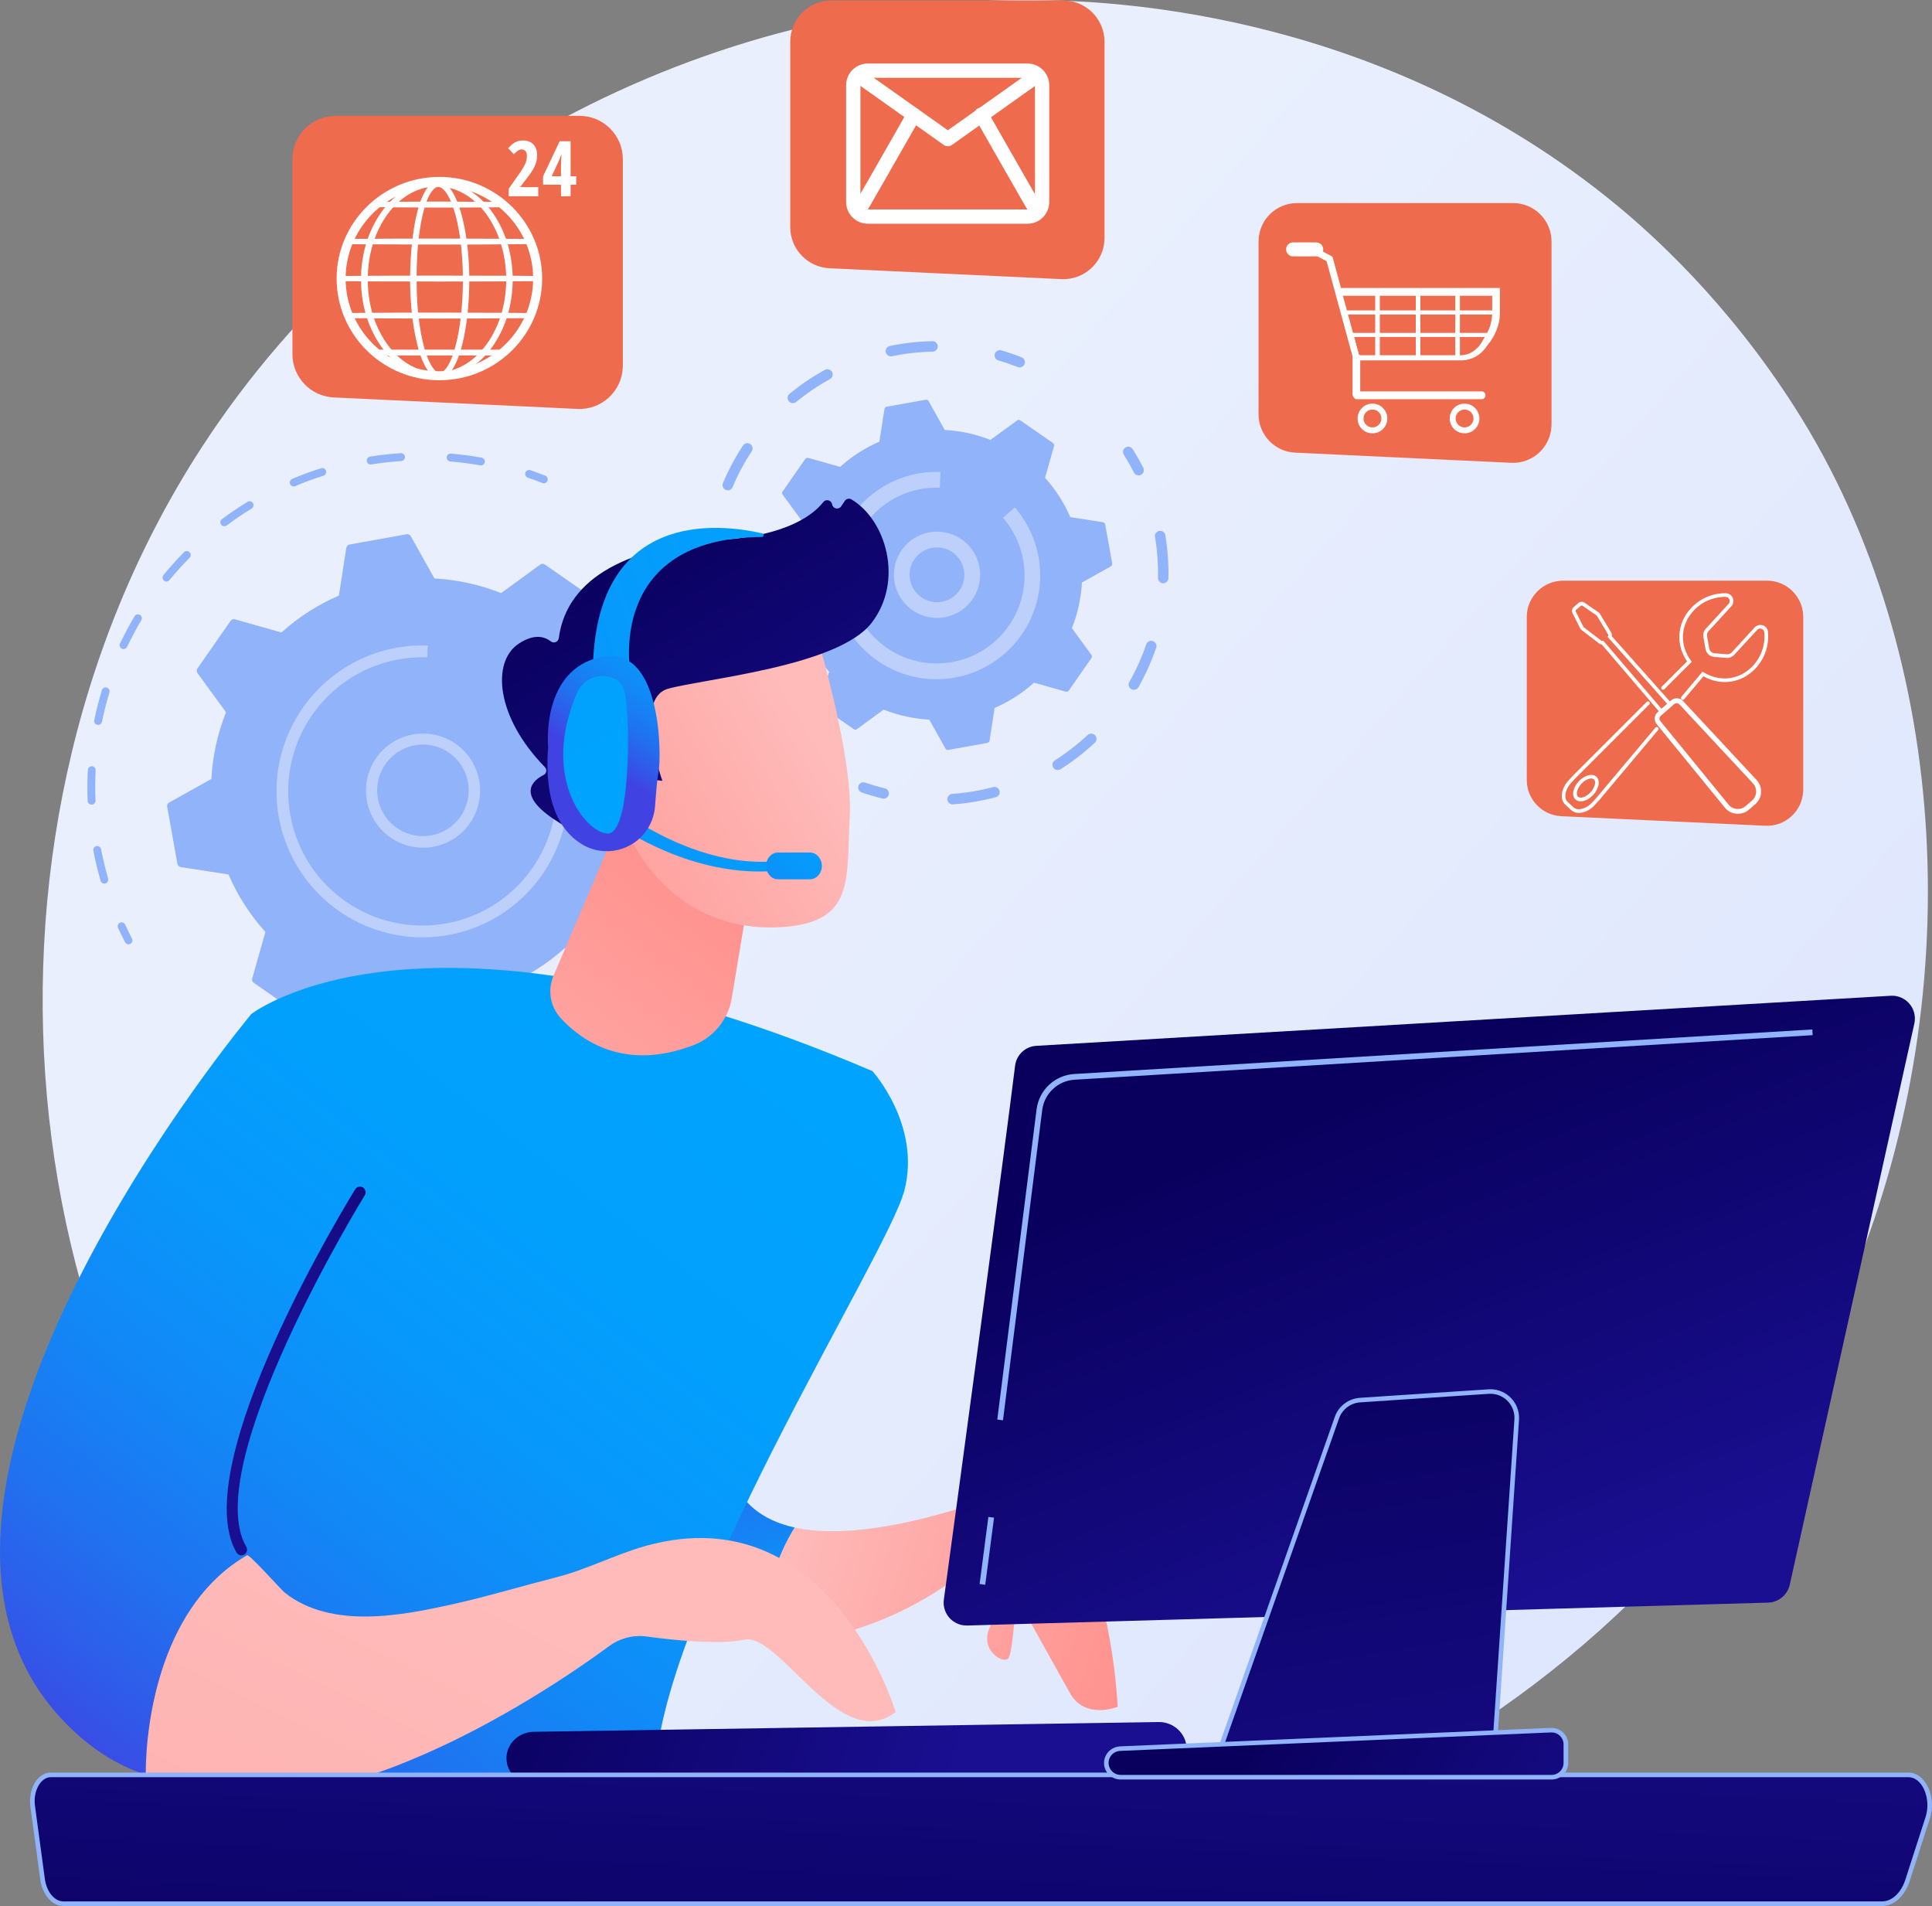 <?xml version="1.0" encoding="utf-8"?>
<!-- Generator: Adobe Illustrator 26.0.3, SVG Export Plug-In . SVG Version: 6.00 Build 0)  -->
<svg version="1.1" id="Layer_1" xmlns="http://www.w3.org/2000/svg" xmlns:xlink="http://www.w3.org/1999/xlink" x="0px" y="0px"
	 viewBox="0 0 2810.6 2772.4" style="enable-background:new 0 0 2810.6 2772.4;" xml:space="preserve">
<rect x="0" y="0" width="2810.6" height="2772.4" fill="#808080" stroke="none"/>
<style type="text/css">
	.st0{fill:url(#SVGID_1_);}
	.st1{fill:#91B3FA;}
	.st2{fill:#BDD0FB;}
	.st3{fill:url(#SVGID_00000102540109215603503710000013683778586289157042_);}
	.st4{fill:url(#SVGID_00000120531613256706725940000015099718687494085031_);}
	.st5{fill:url(#SVGID_00000010298959088328768080000001332459311915190430_);}
	.st6{fill:url(#SVGID_00000016786676183512377020000009694228964864137099_);}
	.st7{fill:url(#SVGID_00000134932748395373597690000003780721488792290432_);}
	.st8{fill:url(#SVGID_00000029756403031530255170000011653627240967423649_);}
	.st9{fill:url(#SVGID_00000139252251573785113490000014146209243421071290_);}
	.st10{fill:url(#SVGID_00000168098292123884938520000005956612727483739816_);}
	.st11{fill:url(#SVGID_00000070113976604432591020000008912107467142792069_);}
	.st12{fill:url(#SVGID_00000141418628409441804300000001135374165534518439_);}
	.st13{fill:url(#SVGID_00000054986721293633906490000016378922639596714150_);}
	.st14{fill:url(#SVGID_00000128485965752959308720000008429061750184205752_);}
	.st15{fill:url(#SVGID_00000044884828291808173560000015026927374940471957_);}
	.st16{fill:url(#SVGID_00000147910428750492902270000005355905497786686621_);}
	.st17{fill:url(#SVGID_00000088823272618438753690000006617273698411653779_);}
	.st18{fill:url(#SVGID_00000134230460901953733930000012135720870142186895_);}
	.st19{fill:url(#SVGID_00000021839367919758522750000004154400896482730681_);}
	.st20{fill:url(#SVGID_00000072262256020012281760000013052657633746495892_);}
	.st21{fill:url(#SVGID_00000083087154902747340170000002451625139715586999_);}
	.st22{fill:url(#SVGID_00000158748027766277387690000016243115645527565230_);}
	.st23{fill:#EE6C4D;}
	.st24{fill:#FFFFFF;}
</style>
<linearGradient id="SVGID_1_" gradientUnits="userSpaceOnUse" x1="3039.588" y1="-33.933" x2="980.698" y2="1767.588" gradientTransform="matrix(1 0 0 -1 0 2772)">
	<stop  offset="0" style="stop-color:#DAE3FE"/>
	<stop  offset="1" style="stop-color:#E9EFFD"/>
</linearGradient>
<path class="st0" d="M2689.7,1870.3c-266.1,626.5-974.9,977.5-1589.6,882.8c-100-15.4-374.2-61.3-617-277.8
	C15.8,2058.6-84.2,1233.3,292.8,651.7C567.2,228.4,1059.1-11.6,1526.4,0.4C1627.1,3,2012.9,19,2352,298.5
	c49.8,41.1,159.6,138.6,258.6,293.5C2843.1,955.5,2863.1,1462,2689.7,1870.3z"/>
<path class="st1" d="M1033.5,913.6c-1.9-0.1-3.6-1.2-4.6-2.9c-3.7-6.5-7.6-13.1-11.6-19.4c-1.8-2.6-1.1-6.2,1.5-8s6.2-1.1,8,1.5
	c0.1,0.1,0.2,0.2,0.2,0.4c4.1,6.5,8.1,13.2,11.9,19.9c1.6,2.7,0.6,6.2-2.1,7.8C1035.7,913.4,1034.6,913.7,1033.5,913.6z"/>
<path class="st1" d="M578.6,1632.1c-8.7-0.5-17.5-1.5-26.2-2.7c-3.1-0.4-5.4-3.3-5-6.4c0.4-3.1,3.3-5.4,6.4-5
	c8.4,1.1,17.2,1.9,25.6,2.6c6.2,0.5,12.6,0.8,18.9,1c3.1,0,5.5,2.5,5.5,5.6c0,0.1,0,0.2,0,0.4c-0.1,3.2-2.7,5.6-5.9,5.5c0,0,0,0,0,0
	C591.5,1632.9,585,1632.6,578.6,1632.1z M671,1630c-3.2-0.2-5.5-3-5.3-6.2c0.2-2.7,2.3-4.9,5-5.2c14.3-1.7,28.7-4.1,42.8-7.1
	l1.2-0.3c3.1-0.8,6.2,1.1,7,4.1c0.8,3.1-1.1,6.2-4.1,7c-0.2,0-0.3,0.1-0.5,0.1l-1.2,0.3c-14.5,3.1-29.2,5.5-43.8,7.3
	C671.7,1630,671.4,1630,671,1630z M785.9,1601.8c-3.2-0.2-5.5-3-5.3-6.1c0.2-2.2,1.6-4.2,3.7-5c13.9-5.3,27.7-11.3,40.9-17.8
	c2.9-1.2,6.3,0.2,7.5,3.2c1.1,2.6,0,5.7-2.5,7.1c-13.6,6.7-27.7,12.8-41.9,18.2C787.5,1601.7,786.7,1601.8,785.9,1601.8
	L785.9,1601.8z M890.4,1546.5c-3.2-0.2-5.5-3-5.3-6.1c0.1-1.7,1-3.3,2.4-4.3c12.1-8.5,24-17.7,35.3-27.3c2.5-1.9,6.1-1.5,8,1
	c1.8,2.4,1.6,5.7-0.6,7.7c-11.6,9.8-23.7,19.2-36.2,27.9C893,1546.2,891.7,1546.6,890.4,1546.5L890.4,1546.5z M978.2,1467.3
	c-3.2-0.2-5.5-3-5.3-6.1c0.1-1.2,0.6-2.4,1.4-3.3c9.7-11.2,19-23,27.6-35.1c1.8-2.6,5.3-3.3,8-1.6s3.3,5.3,1.6,8
	c-0.1,0.1-0.1,0.2-0.2,0.3c-8.8,12.4-18.3,24.4-28.3,35.9C981.8,1466.7,980,1467.4,978.2,1467.3L978.2,1467.3z M1044.2,1369.1
	c-0.8-0.1-1.5-0.3-2.2-0.6c-2.8-1.4-3.9-4.9-2.5-7.7c0,0,0,0,0,0c6.7-13.2,12.9-26.9,18.3-40.7c1.3-2.9,4.7-4.2,7.6-2.9
	c2.7,1.2,4.1,4.3,3.1,7.2c-5.6,14.1-11.9,28.1-18.7,41.7C1048.7,1368,1046.5,1369.2,1044.2,1369.1L1044.2,1369.1z M1084.4,1257.8
	c-0.3,0-0.6-0.1-0.8-0.1c-3.1-0.7-5-3.8-4.3-6.8c3.3-14.5,5.9-29.3,7.8-44c0.4-3.1,3.2-5.3,6.3-5c0,0,0.1,0,0.1,0
	c3.1,0.4,5.3,3.3,4.9,6.4c0,0,0,0,0,0c-1.9,15-4.6,30.2-8,45C1089.8,1256.1,1087.2,1258,1084.4,1257.8L1084.4,1257.8z M1096.1,1140
	c-2.9-0.2-5.2-2.6-5.3-5.6c-0.4-14.8-1.4-29.8-3.2-44.5c-0.3-3.2,2.1-5.9,5.2-6.2c3-0.2,5.7,1.9,6.1,4.8c1.8,15.1,2.9,30.4,3.3,45.6
	c0.1,3.2-2.4,5.8-5.6,5.9L1096.1,1140z M1078.7,1023c-2.4-0.2-4.4-1.9-5.1-4.2c-4-14.3-8.6-28.6-13.9-42.4c-1.2-2.9,0.1-6.3,3-7.5
	c2.9-1.2,6.3,0.1,7.5,3c0.1,0.1,0.1,0.3,0.2,0.4c5.4,14.1,10.1,28.8,14.2,43.4c0.8,3-0.9,6.2-4,7
	C1080,1022.9,1079.3,1023,1078.7,1023L1078.7,1023z"/>
<path class="st1" d="M480.6,1614.5c-0.4,0-0.8-0.1-1.2-0.2c-7.4-2.1-14.8-4.5-22.1-7c-3-1.1-4.4-4.5-3.3-7.4c1.1-2.8,4.1-4.3,7-3.4
	c7.1,2.4,14.4,4.7,21.6,6.8c3,0.9,4.8,4.1,3.9,7.1C485.7,1612.9,483.3,1614.6,480.6,1614.5L480.6,1614.5z"/>
<path class="st1" d="M186.6,1373.6c-2-0.1-3.7-1.3-4.7-3.1c-3.5-6.8-6.9-13.8-10.2-20.8c-1.3-2.9,0-6.3,2.9-7.6
	c2.8-1.3,6.2,0,7.5,2.8c3.2,6.9,6.5,13.7,9.9,20.3c1.5,2.8,0.4,6.3-2.5,7.7C188.7,1373.4,187.7,1373.7,186.6,1373.6L186.6,1373.6z"
	/>
<path class="st1" d="M151.4,1285.3c-2.4-0.2-4.4-1.8-5.1-4.1c-3.2-11.3-6.1-22.8-8.6-34.3c-0.7-3.2-1.3-6.3-1.9-9.5
	c-0.6-3.1,1.4-6.1,4.5-6.7c3.1-0.6,6.1,1.4,6.7,4.5c0.6,3.1,1.2,6.2,1.9,9.2c2.4,11.2,5.2,22.5,8.4,33.5c0.9,3-0.9,6.2-3.9,7.1
	C152.8,1285.3,152.1,1285.4,151.4,1285.3z M132.8,1170.4c-2.9-0.2-5.2-2.6-5.3-5.5c-0.6-14.9-0.5-30.1,0.3-45c0.2-3.2,2.8-5.6,6-5.4
	c3.1,0.2,5.5,2.9,5.4,6c-0.8,14.6-0.9,29.3-0.2,43.9c0.1,3.2-2.3,5.9-5.5,6c0,0,0,0,0,0C133.2,1170.5,133,1170.5,132.8,1170.4
	L132.8,1170.4z M142.2,1054.4c-0.2,0-0.5-0.1-0.7-0.1c-3.1-0.6-5.1-3.7-4.4-6.8c3-14.6,6.8-29.3,11.1-43.6c0.9-3,4.1-4.8,7.2-3.8
	c3,0.9,4.8,4.1,3.8,7.2l0,0c-4.3,14-7.9,28.3-10.9,42.6C147.7,1052.7,145.1,1054.6,142.2,1054.4L142.2,1054.4z M179.4,944.1
	c-0.7,0-1.4-0.2-2.1-0.5c-2.8-1.4-4.1-4.8-2.7-7.6c6.4-13.5,13.6-26.8,21.2-39.6c1.6-2.7,5.1-3.6,7.8-2c2.7,1.6,3.6,5.1,2,7.8
	c-7.5,12.5-14.4,25.5-20.7,38.7C183.9,943,181.7,944.3,179.4,944.1L179.4,944.1z M241.8,845.9c-3.2-0.3-5.5-3-5.3-6.2
	c0.1-1.2,0.5-2.3,1.3-3.2c9.4-11.5,19.6-22.8,30-33.4c2.3-2.2,5.9-2.1,8.1,0.2c2.1,2.2,2.1,5.6,0,7.9
	c-10.2,10.4-20.1,21.4-29.4,32.6C245.4,845.2,243.6,846,241.8,845.9L241.8,845.9z M325.9,765.4c-3.2-0.2-5.5-3-5.3-6.1
	c0.1-1.7,1-3.2,2.3-4.2c11.9-8.9,24.5-17.4,37.2-25.2c2.7-1.7,6.2-0.8,7.9,1.9s0.8,6.2-1.9,7.9l0,0c-12.5,7.6-24.7,15.9-36.3,24.6
	C328.6,765.1,327.2,765.5,325.9,765.4L325.9,765.4z M426.9,707.5c-3.2-0.2-5.5-3-5.3-6.1c0.2-2.2,1.5-4,3.5-4.9
	c13.8-5.8,28-11,42.2-15.5c3.1-0.8,6.2,1,7,4c0.8,2.9-0.8,5.9-3.6,6.9c-13.9,4.4-27.8,9.5-41.2,15.2
	C428.7,707.5,427.7,707.6,426.9,707.5L426.9,707.5z M538.8,675.6c-3.2-0.2-5.5-3-5.3-6.1c0.2-2.7,2.2-4.9,4.8-5.3
	c14.8-2.4,29.8-4.1,44.7-5c3.2-0.2,5.9,2.2,6.1,5.3c0.2,3.2-2.2,5.9-5.3,6.1c-14.5,1-29.2,2.6-43.6,4.9
	C539.7,675.6,539.2,675.6,538.8,675.6L538.8,675.6z M699.1,677l-0.6-0.1c-14.4-2.6-29-4.5-43.5-5.7c-3.2-0.3-5.5-3-5.2-6.2
	s3-5.5,6.2-5.2h0.1c14.9,1.3,29.9,3.2,44.6,5.9c3.1,0.6,5.2,3.6,4.6,6.7C704.6,675.2,702,677.2,699.1,677z"/>
<path class="st1" d="M790.8,703c-0.6,0-1.1-0.2-1.7-0.4c-7-2.8-14.1-5.4-21.2-7.8c-3-1-4.6-4.3-3.6-7.3s4.3-4.6,7.3-3.6
	c7.3,2.5,14.6,5.2,21.7,8c2.9,1.2,4.3,4.5,3.1,7.5C795.5,701.7,793.2,703.2,790.8,703L790.8,703z"/>
<path class="st1" d="M792.6,821.1c-2-1.4-4.7-1.4-6.7,0.1L729,862.7c-31-12.3-63.7-19.5-97-21.3L597.7,780c-1.2-2.2-3.6-3.3-6.1-2.9
	L508.5,792c-2.4,0.4-4.3,2.4-4.7,4.8L493,866.3c-30.6,13.2-58.8,31.3-83.6,53.7l-67.7-19.2c-2.4-0.7-4.9,0.2-6.3,2.3l-48.2,69.3
	c-1.4,2-1.4,4.7,0.1,6.7l41.5,56.9c-12.3,31-19.5,63.7-21.3,97l-61.4,34.3c-2.2,1.2-3.3,3.6-2.9,6.1l14.9,83.1
	c0.4,2.4,2.4,4.3,4.8,4.7l69.5,10.8c13.2,30.6,31.4,58.9,53.7,83.6l-19.2,67.7c-0.7,2.4,0.2,4.9,2.3,6.3l69.3,48.2
	c2,1.4,4.7,1.4,6.7-0.1l56.9-41.5c31,12.3,63.7,19.5,97,21.3l34.3,61.4c1.2,2.2,3.6,3.3,6.1,2.9l83.1-14.9c2.4-0.4,4.3-2.4,4.7-4.8
	l10.8-69.5c30.6-13.2,58.8-31.3,83.6-53.6l67.7,19.2c2.4,0.7,4.9-0.2,6.3-2.3l48.2-69.3c1.4-2,1.4-4.7-0.1-6.7l-41.5-56.8
	c12.3-31,19.5-63.7,21.3-97l61.4-34.3c2.2-1.2,3.3-3.6,2.9-6.1l-14.9-83.1c-0.4-2.4-2.4-4.3-4.8-4.7l-69.5-10.9
	c-13.2-30.6-31.3-58.8-53.6-83.6l19.2-67.7c0.7-2.4-0.2-4.9-2.3-6.3L792.6,821.1z"/>
<path class="st2" d="M609.3,1232.8c-8-0.6-15.9-2.4-23.4-5.2c-42.8-16.3-64.4-64.2-48.1-107.1c16.3-42.8,64.2-64.4,107.1-48.1
	c42.8,16.3,64.4,64.2,48.1,107.1C680,1213.9,646,1235.6,609.3,1232.8z M620.3,1083.2c-36.7-2.8-68.6,24.7-71.4,61.4
	s24.7,68.6,61.4,71.4c36.7,2.8,68.6-24.7,71.4-61.4c2.2-29.4-15.2-56.8-42.8-67.3C633,1085.1,626.7,1083.7,620.3,1083.2
	L620.3,1083.2z"/>
<path class="st2" d="M598.4,1362.8c-96.4-7.5-175.7-79.1-192.8-174.3c-3.2-17.7-4.1-35.7-2.8-53.6c7.5-96.4,79.1-175.7,174.3-192.8
	c1.5-0.3,2.9-0.5,4.4-0.7c12-1.9,24.1-2.8,36.2-2.6c1.5,0,3,0.1,4.5,0.1l-0.6,17.2c-13.9-0.5-27.8,0.5-41.5,3l0,0
	c-48.2,8.5-91.3,34.9-120.9,73.9c-1.7,2.2-3.3,4.4-4.9,6.7c-61.6,88.5-39.7,210.1,48.7,271.6c42.5,29.6,94.9,41,145.9,31.9
	c89.4-16,153.8-90.9,160.2-177.6c3.8-52-13.2-103.3-47.4-142.6l12.9-11.3c37.2,42.8,55.8,98.6,51.6,155.2
	c-7,94.3-77,175.8-174.3,193.2C634.3,1363.2,616.3,1364.1,598.4,1362.8z"/>
<path class="st1" d="M1655.8,691.5c-2.7-0.2-5-1.8-6.2-4.2c-4.5-8.8-9.4-17.5-14.7-25.9c-2.2-3.6-1.2-8.3,2.4-10.5s8.3-1.2,10.5,2.4
	l0,0c5.5,8.7,10.7,17.9,15.4,27.1c1.9,3.8,0.4,8.4-3.4,10.3C1658.6,691.3,1657.2,691.6,1655.8,691.5L1655.8,691.5z"/>
<path class="st1" d="M1385.2,1170c-4.2-0.3-7.3-4-7-8.2c0.3-3.7,3.3-6.7,7-7c14.9-1.1,29.7-3.2,44.3-6.3c5.2-1.1,10.3-2.3,15.3-3.6
	c4.1-1.1,8.2,1.3,9.3,5.4s-1.3,8.2-5.4,9.3c0,0-0.1,0-0.1,0c-5.3,1.4-10.6,2.7-16,3.8c-15.3,3.3-30.8,5.5-46.4,6.6
	C1385.9,1170,1385.5,1170,1385.2,1170z M1538.1,1120c-4.2-0.4-7.3-4.1-7-8.3c0.2-2.3,1.5-4.5,3.4-5.7c17-10.8,33-23.1,47.8-36.9
	c3.1-2.9,7.9-2.7,10.8,0.4s2.7,7.9-0.4,10.8c-15.4,14.4-32.2,27.4-50,38.7C1541.3,1119.7,1539.7,1120.1,1538.1,1120L1538.1,1120z
	 M1649,1003.4c-1.1-0.1-2.2-0.4-3.2-1c-3.7-2.1-5-6.7-2.9-10.4c9.9-17.5,18.2-36,24.7-55c1.5-3.9,5.9-5.9,9.8-4.4
	c3.8,1.4,5.8,5.5,4.6,9.4c-6.8,20-15.5,39.3-25.9,57.7C1654.7,1002.2,1651.9,1003.6,1649,1003.4z M1691.7,848.4
	c-4-0.3-7.1-3.7-7.1-7.8c0.4-20.2-1.1-40.3-4.4-60.2c-0.4-4.2,2.7-7.9,6.9-8.3c3.7-0.3,7.2,2.1,8.1,5.7c3.5,20.8,5,42,4.6,63.1
	c-0.1,4.2-3.6,7.6-7.8,7.5c0,0,0,0,0,0L1691.7,848.4z"/>
<path class="st1" d="M1285,1161.7c-0.4,0-0.8-0.1-1.2-0.2c-10.1-2.4-20.2-5.4-29.9-8.7c-4-1.2-6.3-5.5-5.1-9.5
	c1.2-4,5.5-6.3,9.5-5.1c0.2,0,0.3,0.1,0.5,0.2c9.3,3.2,19,6,28.6,8.3c4.1,1.1,6.5,5.2,5.5,9.3
	C1291.9,1159.5,1288.6,1161.8,1285,1161.7L1285,1161.7z"/>
<path class="st1" d="M1069.5,993.1c-2.6-0.2-5-1.7-6.2-4.1c-4.8-9.2-9.2-18.7-13.1-28.3c-1.6-3.9,0.3-8.3,4.2-9.9
	c3.9-1.6,8.3,0.3,9.9,4.2c3.7,9.2,7.9,18.3,12.5,27c1.9,3.7,0.5,8.3-3.3,10.3C1072.3,992.9,1070.9,993.2,1069.5,993.1L1069.5,993.1z
	"/>
<path class="st1" d="M1033.6,869.5c-3.7-0.3-6.7-3.2-7-6.9c-1.6-18.1-1.7-36.2-0.4-54.3c0.2-2.6,0.4-5.3,0.7-7.9
	c0.5-4.1,4.2-7.1,8.3-6.8c4.2,0.4,7.2,4.1,6.8,8.3c0,0,0,0,0,0c-0.2,2.5-0.5,5-0.7,7.5c-1.3,17.3-1.2,34.6,0.3,51.9
	c0.4,4.2-2.7,7.9-6.9,8.3c0,0,0,0,0,0C1034.5,869.6,1034.1,869.6,1033.6,869.5z M1058.2,713.2c-0.8-0.1-1.6-0.3-2.4-0.6
	c-3.9-1.6-5.7-6.1-4.1-10c0,0,0,0,0,0c8.1-19.1,17.9-37.5,29.3-54.8c2.4-3.4,7.2-4.3,10.6-1.8c3.3,2.3,4.2,6.8,2.1,10.2
	c-10.9,16.6-20.3,34.1-28,52.3C1064.6,711.6,1061.5,713.5,1058.2,713.2z M1152.8,586.4c-4.2-0.3-7.3-4-7-8.2c0.2-2.1,1.1-4,2.7-5.3
	c16-13.2,33.3-24.9,51.5-34.9c3.7-2,8.3-0.7,10.4,3s0.7,8.3-3,10.4l0,0c-17.4,9.6-33.8,20.7-49.1,33.3
	C1156.7,585.9,1154.8,586.5,1152.8,586.4z M1295.6,518.3c-4.2-0.3-7.4-3.9-7.1-8.1c0.2-3.4,2.7-6.3,6.1-7c20.3-4.2,41-6.5,61.8-6.9
	c4.1-0.2,7.6,3,7.8,7.1c0,0.1,0,0.2,0,0.3c0.1,4.2-3.3,7.7-7.5,7.8c0,0,0,0,0,0c-19.8,0.4-39.6,2.6-59,6.6
	C1297,518.3,1296.3,518.3,1295.6,518.3L1295.6,518.3z"/>
<path class="st1" d="M1482.8,534.4c-0.8-0.1-1.5-0.2-2.2-0.5c-9.2-3.6-18.7-6.9-28.2-9.6c-4-1.2-6.4-5.4-5.2-9.5
	c1.2-4,5.4-6.4,9.5-5.2c9.9,2.9,19.9,6.3,29.5,10.1c3.9,1.6,5.8,6,4.3,9.9C1489.2,532.7,1486.1,534.6,1482.8,534.4z"/>
<path class="st1" d="M1484.3,611.5c-1.4-1-3.2-1-4.6,0l-38.9,28.4c-21.2-8.4-43.6-13.3-66.4-14.5l-23.5-42c-0.8-1.5-2.5-2.3-4.2-2
	l-56.8,10.2c-1.7,0.3-2.9,1.6-3.2,3.3l-7.4,47.5c-20.9,9-40.2,21.4-57.2,36.7l-46.3-13.1c-1.6-0.4-3.4,0.2-4.3,1.5l-33,47.4
	c-1,1.4-1,3.2,0,4.6l28.5,38.8c-8.4,21.2-13.3,43.6-14.6,66.4l-42,23.5c-1.5,0.8-2.3,2.5-2,4.2l10.2,56.8c0.3,1.7,1.6,3,3.3,3.2
	l47.5,7.4c9,20.9,21.4,40.3,36.7,57.2l-13.1,46.3c-0.4,1.6,0.2,3.3,1.6,4.3l47.4,33c1.4,1,3.2,1,4.6,0l38.9-28.4
	c21.2,8.4,43.6,13.3,66.4,14.6l23.5,42c0.8,1.5,2.5,2.3,4.2,2l56.8-10.2c1.7-0.3,2.9-1.6,3.2-3.3l7.4-47.6
	c20.9-9,40.3-21.4,57.2-36.7l46.3,13.1c1.6,0.4,3.3-0.2,4.3-1.5l33-47.4c1-1.4,1-3.2,0-4.6l-28.4-38.9c8.4-21.2,13.3-43.6,14.6-66.4
	l42-23.5c1.5-0.8,2.3-2.5,2-4.2l-10.2-56.8c-0.3-1.7-1.6-2.9-3.3-3.2l-47.5-7.4c-9-20.9-21.4-40.3-36.7-57.2l13.1-46.3
	c0.4-1.6-0.2-3.4-1.5-4.3L1484.3,611.5z"/>
<path class="st2" d="M1358.6,898.6c-34.5-2.5-60.5-32.6-58-67.1c1.7-22.9,15.8-43.1,36.7-52.6l0,0c31.6-14.3,68.7-0.3,83,31.3
	c14.3,31.6,0.3,68.7-31.3,83C1379.5,897.5,1369,899.4,1358.6,898.6z M1346.7,799.8c-20.1,9.1-29,32.7-19.9,52.7s32.7,29,52.7,19.9
	c20.1-9.1,29-32.7,19.9-52.7c0,0,0,0,0,0C1390.4,799.6,1366.8,790.7,1346.7,799.8z"/>
<path class="st2" d="M1351,987.6c-68.5-5.3-124.8-56.2-137-123.8c-2.3-12.6-2.9-25.4-2-38.1c6.3-80.7,75.1-142.1,156-139.2
	l-0.8,22.9c-9.1-0.3-18.2,0.3-27.2,1.9c-31.9,5.6-60.5,23.2-79.8,49.2l-0.9,1.2c-0.6,0.8-1.2,1.6-1.7,2.4
	c-40.3,58-26,137.7,32.1,178s137.7,26,178-32.1c13-18.7,20.7-40.5,22.5-63.1c2.5-34.2-8.7-67.9-31.1-93.8l17.2-15
	c54.6,63,47.9,158.3-15.1,212.9C1430.8,977.4,1391.1,990.6,1351,987.6z"/>
<linearGradient id="SVGID_00000075866146494338559880000000919392353254020742_" gradientUnits="userSpaceOnUse" x1="1453.016" y1="1224.022" x2="1076.356" y2="1813.582" gradientTransform="matrix(0.96 0.27 0.27 -0.96 -567.7 3479.83)">
	<stop  offset="0" style="stop-color:#00A3FE"/>
	<stop  offset="0.275" style="stop-color:#02A0FD"/>
	<stop  offset="0.465" style="stop-color:#0897FB"/>
	<stop  offset="0.63" style="stop-color:#1288F6"/>
	<stop  offset="0.78" style="stop-color:#2072F0"/>
	<stop  offset="0.919" style="stop-color:#3356E8"/>
	<stop  offset="1" style="stop-color:#4042E2"/>
</linearGradient>
<path style="fill:url(#SVGID_00000075866146494338559880000000919392353254020742_);" d="M1156.2,2221.9
	c-198.2-43.7-48.9-337.8-41.8-349.1l-355.2,124.7c0,0-31.7,171,189.3,328.3c55.9,39.8,112.5,56.9,165.9,60.5
	C1110.7,2317.6,1131,2262.8,1156.2,2221.9z"/>
<linearGradient id="SVGID_00000056400606819774112490000008702485152777242277_" gradientUnits="userSpaceOnUse" x1="1310.344" y1="1657.369" x2="1844.454" y2="1657.369" gradientTransform="matrix(0.96 0.27 0.27 -0.96 -567.7 3479.83)">
	<stop  offset="0" style="stop-color:#FEBBBA"/>
	<stop  offset="1" style="stop-color:#FF928E"/>
</linearGradient>
<path style="fill:url(#SVGID_00000056400606819774112490000008702485152777242277_);" d="M1559.7,2235.4
	c-58.2-71.2-154.9-44.1-154.9-44.1c-115.2,35.9-194.7,42.4-248.6,30.6c-25.2,40.8-45.5,95.7-41.9,164.3c115.4,7.6,215.7-49,261-79.8
	c16.3-11.1,38.6-7.5,50.1,8.5c11.7,16.2,21.8,36.8,14.2,53.2c-14.9,32.4,21.4,54.4,27.9,43s10.8-89.1,10.8-89.1
	s56.2,101.6,78.3,140.8s69.4,19.8,69.4,19.8S1617.9,2306.6,1559.7,2235.4z"/>
<linearGradient id="SVGID_00000114796631489683533080000000611389496680457883_" gradientUnits="userSpaceOnUse" x1="726.594" y1="108.997" x2="-474.306" y2="-764.383" gradientTransform="matrix(0.959 -0.282 -0.282 -0.959 417.939 1790.98)">
	<stop  offset="0" style="stop-color:#00A3FE"/>
	<stop  offset="0.275" style="stop-color:#02A0FD"/>
	<stop  offset="0.465" style="stop-color:#0897FB"/>
	<stop  offset="0.63" style="stop-color:#1288F6"/>
	<stop  offset="0.78" style="stop-color:#2072F0"/>
	<stop  offset="0.919" style="stop-color:#3356E8"/>
	<stop  offset="1" style="stop-color:#4042E2"/>
</linearGradient>
<path style="fill:url(#SVGID_00000114796631489683533080000000611389496680457883_);" d="M365.6,1475c0,0,249.4-196.5,903.6,83
	c0,0,70.8,78,46.6,173.1S951,2355.3,952.7,2592.6c0,0-246.2,168.6-589.4,41.8C363.2,2634.4,208.8,2018.1,365.6,1475z"/>
<linearGradient id="SVGID_00000074399830295361673720000009870218115608614063_" gradientUnits="userSpaceOnUse" x1="587.363" y1="911.898" x2="1015.953" y2="1481.128" gradientTransform="matrix(1 0 0 -1 0 2772)">
	<stop  offset="0" style="stop-color:#FEBBBA"/>
	<stop  offset="1" style="stop-color:#FF928E"/>
</linearGradient>
<path style="fill:url(#SVGID_00000074399830295361673720000009870218115608614063_);" d="M894.8,1209.3l-89.5,209.7
	c-9,20.8-5,44.9,10.2,61.7c30.9,33.7,93.7,77.6,193,39.7c29.6-11.3,50.9-37.4,56.1-68.6l38.1-229.9L894.8,1209.3z"/>
<linearGradient id="SVGID_00000174596215865551926670000013736456338241960344_" gradientUnits="userSpaceOnUse" x1="554.381" y1="345.778" x2="-646.519" y2="-527.602" gradientTransform="matrix(0.959 -0.282 -0.282 -0.959 417.939 1790.98)">
	<stop  offset="0" style="stop-color:#00A3FE"/>
	<stop  offset="0.275" style="stop-color:#02A0FD"/>
	<stop  offset="0.465" style="stop-color:#0897FB"/>
	<stop  offset="0.63" style="stop-color:#1288F6"/>
	<stop  offset="0.78" style="stop-color:#2072F0"/>
	<stop  offset="0.919" style="stop-color:#3356E8"/>
	<stop  offset="1" style="stop-color:#4042E2"/>
</linearGradient>
<path style="fill:url(#SVGID_00000174596215865551926670000013736456338241960344_);" d="M359.5,2262.1
	c-72.2-124,172.5-520,172.5-520L365.6,1475c0,0-577.2,689.4-281,1019.8c42.5,47.4,88.7,75.7,136.6,89.6
	C233.1,2411.8,304.3,2313.3,359.5,2262.1z"/>
<linearGradient id="SVGID_00000178898102371797038400000014102461685632951221_" gradientUnits="userSpaceOnUse" x1="936.421" y1="1065.618" x2="456.491" y2="788.818" gradientTransform="matrix(1 0 0 -1 0 2772)">
	<stop  offset="0" style="stop-color:#09005D"/>
	<stop  offset="1" style="stop-color:#1A0F91"/>
</linearGradient>
<path style="fill:url(#SVGID_00000178898102371797038400000014102461685632951221_);" d="M353.5,2262c-3.6,1.1-7.5-0.5-9.4-3.7
	c-73.8-126.8,162.5-512,172.6-528.4c2.4-3.8,7.4-5,11.3-2.7c3.8,2.4,5,7.4,2.7,11.3c-2.4,3.9-241.3,393.2-172.4,511.5
	c2.3,3.9,0.9,8.9-3,11.2c0,0,0,0,0,0C354.7,2261.6,354.1,2261.8,353.5,2262z"/>
<linearGradient id="SVGID_00000092442073021095238040000008756938941449175728_" gradientUnits="userSpaceOnUse" x1="666.827" y1="172.179" x2="-689.794" y2="-2185.221" gradientTransform="matrix(0.998 -6.818942e-02 -6.818942e-02 -0.998 161.889 2577.981)">
	<stop  offset="0" style="stop-color:#FEBBBA"/>
	<stop  offset="1" style="stop-color:#FF928E"/>
</linearGradient>
<path style="fill:url(#SVGID_00000092442073021095238040000008756938941449175728_);" d="M939.8,2248.5
	c-44.3,12.3-85.5,34.3-130,45.6c-49.4,12.6-98.2,27.4-148,38.6c-77.4,17.4-179.2,37.4-247.2-15.8c-5.7-4.5-51.8-56.6-55.1-54.7
	C236,2333.4,212,2500.1,212,2580.9c225,123,579-116.6,674.3-186.6c15.6-11.5,35.1-16.5,54.4-13.9c39,5.3,106.2,12.5,141.6,4.6
	c51.8-11.6,139.7,168,220.7,105.2C1303.1,2490.3,1208.4,2174,939.8,2248.5z"/>
<linearGradient id="SVGID_00000002365578985682162170000006358065848571573402_" gradientUnits="userSpaceOnUse" x1="1179.235" y1="1665.694" x2="742.125" y2="1331.234" gradientTransform="matrix(0.994 0.111 0.111 -0.994 -173.18 2592.937)">
	<stop  offset="0" style="stop-color:#FEBBBA"/>
	<stop  offset="1" style="stop-color:#FF928E"/>
</linearGradient>
<path style="fill:url(#SVGID_00000002365578985682162170000006358065848571573402_);" d="M1184.8,912.9c0,0,56.5,183,51.4,275.2
	s8,153.8-100,160.5s-191.4-56.1-229.5-152.8c0,0-60.1-149.1-36.7-204.8S1184.8,912.9,1184.8,912.9z"/>
<linearGradient id="SVGID_00000104693585908696896490000000939498394280283024_" gradientUnits="userSpaceOnUse" x1="872.228" y1="1929.716" x2="1268.048" y2="1420.086" gradientTransform="matrix(0.994 0.111 0.111 -0.994 -173.18 2592.937)">
	<stop  offset="0" style="stop-color:#09005D"/>
	<stop  offset="1" style="stop-color:#1A0F91"/>
</linearGradient>
<path style="fill:url(#SVGID_00000104693585908696896490000000939498394280283024_);" d="M950.2,1134.2l13.4,1.5
	c0,0-42.6-119.3,8.1-133.8s247.1-32.2,296.2-95.8c47.3-61.2,21.1-150.1-29.5-179.8c-3.3-1.8-7.4-0.8-9.4,2.3l-5.3,7.9
	c-2.3,3.3-6.8,4.2-10.1,1.9c-1.6-1.1-2.7-2.8-3.1-4.8l0,0c-1-6.1-8.9-8.2-12.7-3.4c-15,19-53,48.3-147,55
	c-133.4,9.5-225.7,52.8-237.9,142.9c-0.5,4-4.2,6.8-8.1,6.3c-1.4-0.2-2.6-0.7-3.7-1.6c-9-7-24.1-11.4-46.7,3.6
	c-39.3,26.2-33.3,106.1,38.2,179.3c2.8,2.8,2.9,7.3,0.1,10.2c-0.5,0.5-1.1,1-1.8,1.3c-15.3,7.7-39,27.4,12.8,63
	c53,36.4,86.7,36.8,99.7,35c3.5-0.5,6.1-3.3,6.3-6.8l4-80.6c0.2-4,3.6-7.1,7.6-6.9c0.1,0,0.3,0,0.4,0L950.2,1134.2z"/>
<linearGradient id="SVGID_00000149356204735213159940000005548017252302407568_" gradientUnits="userSpaceOnUse" x1="1125.055" y1="1736.491" x2="687.946" y2="1402.031" gradientTransform="matrix(0.994 0.111 0.111 -0.994 -173.18 2592.937)">
	<stop  offset="0" style="stop-color:#FEBBBA"/>
	<stop  offset="1" style="stop-color:#FF928E"/>
</linearGradient>
<path style="fill:url(#SVGID_00000149356204735213159940000005548017252302407568_);" d="M951.7,1151.4c0,0-16.6-114.7-70-89
	s12,127.8,51.7,136.5L951.7,1151.4z"/>
<linearGradient id="SVGID_00000059993804073666909990000013110763531533955484_" gradientUnits="userSpaceOnUse" x1="13253.945" y1="-347.764" x2="12559.235" y2="-538.163" gradientTransform="matrix(-1.05 -3.000000e-02 3.000000e-02 -1 14600.859 2437.54)">
	<stop  offset="0" style="stop-color:#09005D"/>
	<stop  offset="1" style="stop-color:#1A0F91"/>
</linearGradient>
<path style="fill:url(#SVGID_00000059993804073666909990000013110763531533955484_);" d="M776.1,2596.1c0.7,0,1.4,0,2.1,0
	l908.2-14.1c22.4-0.3,40.3-17.9,39.8-39.2s-19.1-38.7-41.4-38L776.6,2519c-22.5,0.3-40.3,17.9-39.8,39.2
	C737.2,2578.9,754.6,2595.4,776.1,2596.1z"/>
<linearGradient id="SVGID_00000153706546071594529690000015248635538916882106_" gradientUnits="userSpaceOnUse" x1="1113.704" y1="1754.414" x2="772.164" y2="1294.574" gradientTransform="matrix(1 0 0 -1 0 2772)">
	<stop  offset="0" style="stop-color:#00A3FE"/>
	<stop  offset="0.275" style="stop-color:#02A0FD"/>
	<stop  offset="0.465" style="stop-color:#0897FB"/>
	<stop  offset="0.63" style="stop-color:#1288F6"/>
	<stop  offset="0.78" style="stop-color:#2072F0"/>
	<stop  offset="0.919" style="stop-color:#3356E8"/>
	<stop  offset="1" style="stop-color:#4042E2"/>
</linearGradient>
<path style="fill:url(#SVGID_00000153706546071594529690000015248635538916882106_);" d="M1129.6,1266.6
	c-161.8,13.7-294.2-113-295.1-114.9v-28.6c0.9,1.8,140.4,142.6,294.2,129.6L1129.6,1266.6z"/>
<linearGradient id="SVGID_00000029021099134627522880000000178673267566491524_" gradientUnits="userSpaceOnUse" x1="1247.241" y1="1632.999" x2="1044.101" y2="1367.36" gradientTransform="matrix(1 0 0 -1 0 2772)">
	<stop  offset="0" style="stop-color:#00A3FE"/>
	<stop  offset="0.275" style="stop-color:#02A0FD"/>
	<stop  offset="0.465" style="stop-color:#0897FB"/>
	<stop  offset="0.63" style="stop-color:#1288F6"/>
	<stop  offset="0.78" style="stop-color:#2072F0"/>
	<stop  offset="0.919" style="stop-color:#3356E8"/>
	<stop  offset="1" style="stop-color:#4042E2"/>
</linearGradient>
<path style="fill:url(#SVGID_00000029021099134627522880000000178673267566491524_);" d="M1195.6,1259.5c0,10.8-7.8,19.5-17.4,19.5
	h-46.3c-9.6,0-17.4-8.7-17.4-19.5l0,0c0-10.8,7.8-19.5,17.4-19.5h46.3C1187.8,1240,1195.6,1248.8,1195.6,1259.5z"/>
<linearGradient id="SVGID_00000037685760315466545700000009574299188610060731_" gradientUnits="userSpaceOnUse" x1="1739.05" y1="1931.532" x2="225.34" y2="1681.441" gradientTransform="matrix(0.986 -0.169 -0.169 -0.986 87.31 2893.362)">
	<stop  offset="0" style="stop-color:#00A3FE"/>
	<stop  offset="0.275" style="stop-color:#02A0FD"/>
	<stop  offset="0.465" style="stop-color:#0897FB"/>
	<stop  offset="0.63" style="stop-color:#1288F6"/>
	<stop  offset="0.78" style="stop-color:#2072F0"/>
	<stop  offset="0.919" style="stop-color:#3356E8"/>
	<stop  offset="1" style="stop-color:#4042E2"/>
</linearGradient>
<path style="fill:url(#SVGID_00000037685760315466545700000009574299188610060731_);" d="M917.2,979.4c0,0-37-197.2,191-198.3
	c1.5,0,2.7-1.2,2.7-2.7c0-1.2-0.8-2.3-2.1-2.6c-62.4-14.4-243.7-35.7-246.4,200.9C897.1,989.3,917.2,979.4,917.2,979.4z"/>
<linearGradient id="SVGID_00000091736751528001869170000016313160889561644968_" gradientUnits="userSpaceOnUse" x1="1039.799" y1="1923.847" x2="872.379" y2="1660.437" gradientTransform="matrix(1 0 0 -1 0 2772)">
	<stop  offset="0" style="stop-color:#00A3FE"/>
	<stop  offset="0.275" style="stop-color:#02A0FD"/>
	<stop  offset="0.465" style="stop-color:#0897FB"/>
	<stop  offset="0.63" style="stop-color:#1288F6"/>
	<stop  offset="0.78" style="stop-color:#2072F0"/>
	<stop  offset="0.919" style="stop-color:#3356E8"/>
	<stop  offset="1" style="stop-color:#4042E2"/>
</linearGradient>
<path style="fill:url(#SVGID_00000091736751528001869170000016313160889561644968_);" d="M875.4,955.4c-89,18-78,130.5-78,130.5
	c-6.4,81.6,17.4,122.1,48,141.4c32.9,20.7,76.3,10.8,96.9-22.1c6.1-9.7,9.7-20.8,10.6-32.2c1.6-22.2,3.5-43.3,5.2-50.8
	C962,1104,964.3,937.3,875.4,955.4z"/>
<linearGradient id="SVGID_00000115514976548609145560000010964621560670903993_" gradientUnits="userSpaceOnUse" x1="882.663" y1="1663.991" x2="583.543" y2="2264.471" gradientTransform="matrix(1 0 0 -1 0 2772)">
	<stop  offset="0" style="stop-color:#00A3FE"/>
	<stop  offset="0.275" style="stop-color:#02A0FD"/>
	<stop  offset="0.465" style="stop-color:#0897FB"/>
	<stop  offset="0.63" style="stop-color:#1288F6"/>
	<stop  offset="0.78" style="stop-color:#2072F0"/>
	<stop  offset="0.919" style="stop-color:#3356E8"/>
	<stop  offset="1" style="stop-color:#4042E2"/>
</linearGradient>
<path style="fill:url(#SVGID_00000115514976548609145560000010964621560670903993_);" d="M883.6,983.8c-18.4-3.2-36.7,6.6-44.1,23.8
	c-53.2,123.2,12.1,203.3,44.2,204.9c33.8,1.8,33.1-160.7,25.9-202.4C906.5,992.7,895.4,985.9,883.6,983.8z"/>
<linearGradient id="SVGID_00000087402291230522235010000010727678964864715960_" gradientUnits="userSpaceOnUse" x1="1407.873" y1="-274.44" x2="1446.612" y2="577.75" gradientTransform="matrix(1 0 0 -1 0 2772)">
	<stop  offset="0" style="stop-color:#09005D"/>
	<stop  offset="1" style="stop-color:#1A0F91"/>
</linearGradient>
<path style="fill:url(#SVGID_00000087402291230522235010000010727678964864715960_);" d="M47.5,2627.2c-1.5-11.2,0.5-22.8,5.6-31.6
	s12.6-13.9,20.6-13.9h2702.7c10.5,0,20.3,7.6,25.9,20.3s6.4,28.6,2,42.2l-29.3,90.8c-6.7,20.8-21.2,34.1-37.2,34.1H92.3
	c-14.9,0-27.7-15.1-30.5-36L47.5,2627.2z"/>
<path class="st1" d="M2737.9,2772.4H92.3c-16.5,0-30.8-16.4-33.8-38.9l-14.3-105.8c-1.6-12,0.6-24.3,6-33.8
	c5.7-9.9,14.3-15.6,23.5-15.6h2702.7c11.9,0,22.7,8.3,29,22.3c6,13.5,6.8,30.1,2.1,44.6l-29.3,90.8
	C2771.1,2758.1,2755.3,2772.4,2737.9,2772.4z M50.9,2626.8l14.3,105.8c2.6,19.2,14,33.1,27.2,33.1h2645.5c14.4,0,27.8-12.5,34-31.8
	l29.3-90.8c4.2-13.1,3.5-27.2-1.9-39.8c-5.1-11.5-13.7-18.3-22.9-18.3H73.8c-6.8,0-13.2,4.5-17.7,12.2
	C51.3,2605.5,49.4,2616.2,50.9,2626.8L50.9,2626.8z"/>
<linearGradient id="SVGID_00000053534079445434505230000013077002170011845043_" gradientUnits="userSpaceOnUse" x1="1957.602" y1="1176.655" x2="2249.152" y2="431.144" gradientTransform="matrix(1 0 0 -1 0 2772)">
	<stop  offset="0" style="stop-color:#09005D"/>
	<stop  offset="1" style="stop-color:#1A0F91"/>
</linearGradient>
<path style="fill:url(#SVGID_00000053534079445434505230000013077002170011845043_);" d="M1476.7,1550.3
	c-15.3,124.7-83.9,631.6-103.6,776.4c-2.5,18.2,10.3,34.9,28.5,37.4c1.8,0.2,3.7,0.3,5.5,0.3l1165-33.3
	c15.2-0.4,28.3-11.2,31.6-26.1l181.2-816.2c4-18-7.3-35.7-25.3-39.7c-3-0.7-6.1-0.9-9.2-0.7l-1242.6,72.8
	C1491.7,1522,1478.6,1534.3,1476.7,1550.3z"/>
<linearGradient id="SVGID_00000144311260479665175340000004568482824323692714_" gradientUnits="userSpaceOnUse" x1="1922.503" y1="880.272" x2="2089.093" y2="-144.298" gradientTransform="matrix(1 0 0 -1 0 2772)">
	<stop  offset="0" style="stop-color:#09005D"/>
	<stop  offset="1" style="stop-color:#1A0F91"/>
</linearGradient>
<path style="fill:url(#SVGID_00000144311260479665175340000004568482824323692714_);" d="M1945,2062.1l-172.2,488.7l400.4,8.5
	l33.3-494.3c1.4-21.2-14.6-39.5-35.7-40.9c-1.7-0.1-3.4-0.1-5.1,0l-187,12.4C1963.3,2037.6,1950.1,2047.6,1945,2062.1z"/>
<path class="st1" d="M2176.3,2562.7l-3.2-0.1l-405-8.6l173.7-493c5.5-15.8,19.9-26.7,36.6-27.8l187-12.4c23-1.5,42.9,15.9,44.4,38.9
	c0.1,1.9,0.1,3.7,0,5.6L2176.3,2562.7z M1777.5,2547.5l392.5,8.3l33.1-491.1c1.3-19.3-13.2-36-32.5-37.3c-1.6-0.1-3.2-0.1-4.8,0
	l-187,12.4c-14,0.9-26.1,10.1-30.8,23.3L1777.5,2547.5z"/>
<linearGradient id="SVGID_00000005239723109391818410000002460438666586660769_" gradientUnits="userSpaceOnUse" x1="1847.482" y1="284.293" x2="2338.942" y2="-37.797" gradientTransform="matrix(1 0 0 -1 0 2772)">
	<stop  offset="0" style="stop-color:#09005D"/>
	<stop  offset="1" style="stop-color:#1A0F91"/>
</linearGradient>
<path style="fill:url(#SVGID_00000005239723109391818410000002460438666586660769_);" d="M1610.5,2557.8L1610.5,2557.8
	c-3.6,10.9,2.4,22.7,13.3,26.2c2.1,0.7,4.3,1,6.5,1h627c11.5,0,20.8-9.3,20.8-20.8l0,0v-26.9c0-11.5-9.3-20.8-20.8-20.8
	c-0.3,0-0.6,0-0.9,0l-627,26.9C1620.7,2543.8,1613.2,2549.5,1610.5,2557.8z"/>
<path class="st1" d="M2257.2,2588.4h-627c-13.3,0-24.1-10.8-24.1-24.1c0-2.6,0.4-5.1,1.2-7.5c3.2-9.5,11.9-16.1,21.9-16.6l627-26.9
	c13.3-0.6,24.6,9.8,25.2,23.1c0,0.3,0,0.7,0,1v26.9C2281.4,2577.6,2270.6,2588.4,2257.2,2588.4z M2257.2,2519.9h-0.8l-627,26.9
	c-7.3,0.3-13.5,5.1-15.8,12l0,0c-3,9.2,2,19,11.2,22c1.7,0.6,3.6,0.9,5.4,0.9h627c9.6,0,17.4-7.8,17.4-17.4v-26.9
	C2274.6,2527.7,2266.9,2519.9,2257.2,2519.9L2257.2,2519.9z"/>
<path class="st1" d="M1459.1,2065.9l-8.3-1.1l57.2-451.4c3.6-28,26.6-49.5,54.7-51.2l1073.8-64.8l0.5,8.3l-1073.8,64.8
	c-24.2,1.5-43.9,19.9-47,44L1459.1,2065.9z"/>
<rect x="1385.5" y="2252.8" transform="matrix(0.13 -0.992 0.992 0.13 -989.828 3385.6)" class="st1" width="98.4" height="8.3"/>
<path class="st23" d="M1830.9,351.3v251.3c0,29.9,23.5,54.5,53.3,55.8l314.3,14.8c30.9,1.4,57-22.4,58.5-53.3c0-0.9,0.1-1.7,0.1-2.6
	V351.3c0-30.9-25-55.9-55.9-55.9h-314.3C1855.9,295.4,1830.9,320.4,1830.9,351.3z"/>
<path class="st24" d="M1950.8,418.9l-12.3-45.4l-35.8-19.5l-4.8,8.7l32,17.3l38.2,140l1.2,4.2h155.8c15.1,0.1,29.2-7.5,37.4-20.2
	l7-9.2c7.5-11.6,12.5-25,12.5-38.9v-37L1950.8,418.9z M2170.7,455.9c-0.1,11.9-3.7,23.6-10.2,33.5l-6.2,10.4
	c-6.4,9.9-17.4,16.9-29.1,16.9h-148.1l-8.1-29.9l-15.4-56.6h217.2V455.9z"/>
<path class="st24" d="M2161,575c0,2.8-2.2,5.6-5,5.6h-182.8c-2.8,0-5.6-4.3-5.6-7.1v-86.2c0-1,0.6-0.8,1-1.5l8.4,30.8h1.8v52.7H2156
	C2158.8,569.4,2161,572.3,2161,575z"/>
<rect x="2059.6" y="424" class="st24" width="6.7" height="93.8"/>
<rect x="2000.6" y="424" class="st24" width="6.7" height="93.8"/>
<rect x="2117.1" y="424" class="st24" width="6.7" height="93.8"/>
<rect x="1956.1" y="451.5" class="st24" width="217" height="6"/>
<rect x="1965.6" y="484.2" class="st24" width="202.1" height="6"/>
<path class="st24" d="M1996.6,587.1c-11.9,0-21.6,9.6-21.6,21.6s9.6,21.6,21.6,21.6s21.6-9.6,21.6-21.6c0,0,0,0,0,0
	C2018.2,596.8,2008.5,587.1,1996.6,587.1L1996.6,587.1z M1996.6,621.7c-7.2,0-13-5.8-13-13s5.8-13,13-13s13,5.8,13,13l0,0
	C2009.6,615.9,2003.8,621.7,1996.6,621.7z"/>
<path class="st24" d="M2130.6,587.1c-11.9,0-21.6,9.6-21.6,21.6c0,11.9,9.6,21.6,21.6,21.6c11.9,0,21.6-9.6,21.6-21.6c0,0,0,0,0,0
	C2152.1,596.8,2142.5,587.1,2130.6,587.1L2130.6,587.1z M2130.6,621.7c-7.2,0-13-5.8-13-13s5.8-13,13-13s13,5.8,13,13l0,0
	C2143.6,615.9,2137.7,621.7,2130.6,621.7z"/>
<path class="st24" d="M1925,362.8c0,5.6-4.5,10.1-10.1,10.1h-33.7c-5.6,0-10.2-4.5-10.2-10.1c0,0,0,0,0-0.1l0,0
	c0-5.6,4.5-10.1,10.1-10.1h33.7C1920.4,352.6,1925,357.1,1925,362.8C1925,362.7,1925,362.8,1925,362.8z"/>
<path class="st23" d="M1149.6,60.7v269.6c0,32,25.2,58.4,57.2,59.9l337.2,15.8c33.1,1.5,61.2-24,62.7-57.1c0-0.9,0.1-1.8,0.1-2.8
	V60.7c0-33.1-26.9-60-60-60h-337.1C1176.4,0.8,1149.6,27.6,1149.6,60.7z"/>
<path class="st24" d="M1494.8,325.4h-232.3c-17.4,0-31.6-14.1-31.6-31.6V124c0-17.4,14.1-31.6,31.6-31.6h232.3
	c17.4,0,31.6,14.1,31.6,31.6v169.9C1526.4,311.3,1512.3,325.4,1494.8,325.4z M1262.5,113.2c-6,0-10.8,4.8-10.8,10.8c0,0,0,0,0,0
	v169.9c0,5.9,4.8,10.7,10.8,10.8h232.3c5.9,0,10.8-4.8,10.8-10.8V124c0-5.9-4.8-10.8-10.8-10.8L1262.5,113.2z"/>
<path class="st24" d="M1378.9,212.7c-2.2,0-4.2-0.7-6-1.9l-130.2-92.3c-4.7-3.3-5.8-9.8-2.5-14.5s9.8-5.8,14.5-2.5l124.2,88
	l122.6-87c4.7-3.3,11.2-2.2,14.5,2.5s2.2,11.2-2.5,14.5l0,0l-128.6,91.3C1383.1,212,1381,212.7,1378.9,212.7z"/>
<path class="st24" d="M1250.3,318.2l-3-20.6l1.4,10.3l-8.7-5.7c2.4-3.9,49.4-86,80.3-140.3c2.9-5,9.3-6.6,14.3-3.7
	c4.9,2.9,6.6,9.1,3.8,14c0,0-20.1,35.2-40.2,70.4c-10.1,17.6-20.1,35.2-27.7,48.4C1255.3,317.4,1255.3,317.4,1250.3,318.2z"/>
<path class="st24" d="M1506.7,318.2c-5-0.8-5-0.8-20.1-27.1c-7.6-13.2-17.7-30.8-27.7-48.4c-20.1-35.2-40.2-70.4-40.2-70.4
	c-3-4.9-1.6-11.3,3.3-14.3c4.9-3,11.3-1.6,14.3,3.3c0.1,0.2,0.3,0.5,0.4,0.7c31,54.2,77.9,136.4,80.3,140.3l-8.7,5.7L1506.7,318.2z"
	/>
<path class="st23" d="M2221.1,897.4v237.1c0,28.2,22.1,51.4,50.3,52.7l296.6,13.9c29.1,1.4,53.8-21.1,55.2-50.2
	c0-0.8,0.1-1.7,0.1-2.5V897.4c0-29.1-23.6-52.8-52.8-52.8h-296.6C2244.8,844.7,2221.1,868.3,2221.1,897.4z"/>
<path class="st24" d="M2297,1182.4c-4.1,0.1-8.1-1.3-11.2-4l-8.6-7.9c-4.1-3.8-5.9-9.7-4.9-16.5c1.2-7,4.5-13.5,9.4-18.6l5.7-6.2
	c0.4-0.4,0.8-0.9,1.2-1.3l107-107c1-1,2.7-1,3.7,0c1,1,1,2.7,0,3.7l-107,107c-0.4,0.4-0.7,0.7-1.1,1.1l-5.7,6.2
	c-4.2,4.4-7,9.9-8.1,15.8c-0.8,5,0.4,9.2,3.2,11.8l8.6,7.9c6,5.5,18.5,2.2,27.1-7.2l5.7-6.2c0.4-0.4,0.7-0.8,1-1.2l85.4-101.6
	c1-1,2.7-1,3.7,0c0.9,0.9,1,2.4,0.3,3.4l-85.4,101.6c-0.4,0.5-0.8,0.9-1.2,1.4l-5.7,6.2C2313.5,1178.3,2304.6,1182.4,2297,1182.4z
	 M2299.6,1165.6c-2.8,0.1-5.5-0.9-7.6-2.7c-6-5.4-4-17,4.6-26.3c3.5-4,8.1-7,13.2-8.7c5.1-1.5,9.6-0.8,12.6,1.9s4.1,7.2,3,12.4
	c-1.3,5.2-3.9,10-7.6,13.9C2312.2,1162.2,2305.3,1165.6,2299.6,1165.6L2299.6,1165.6z M2314.9,1132.3c-1.2,0-2.4,0.2-3.6,0.6
	c-4.2,1.4-7.9,3.9-10.8,7.2c-6.2,6.7-8.5,15.5-4.9,18.8c3.2,2.9,11.5,1,18.3-6.5l0,0c3.1-3.2,5.2-7.1,6.3-11.4
	c0.4-1.9,0.8-5.4-1.4-7.4C2317.7,1132.8,2316.3,1132.3,2314.9,1132.3L2314.9,1132.3z M2448,1018c-1.5,0-2.6-1.2-2.6-2.7
	c0-0.6,0.2-1.2,0.6-1.7l30.8-36.7l1.9,1.2c24,14.6,52.8,10.6,71.6-9.9c12.1-13.1,18.1-30.8,16.3-48.6c-0.2-2.3-1.8-4.3-4-5
	c-2.3-0.8-4.8-0.1-6.4,1.7l-33.3,36.2c-2.9,3.2-7.1,4.8-11.4,4.5l-17.9-1.5c-6.3-0.5-11.4-5.3-12.5-11.5l-3.1-17.7
	c-0.7-4.2,0.6-8.6,3.5-11.8l33.2-36.2c1.6-1.8,2.1-4.3,1.1-6.5c-0.9-2.2-3-3.6-5.3-3.6c-17.9-0.2-35,7.2-47,20.4
	c-18.9,20.5-20.3,49.6-3.7,72.2l1.3,1.8l-39.9,39.9c-1,1-2.7,1-3.7,0s-1-2.7,0-3.7l36.8-36.8c-16.8-24.5-14.7-55.1,5.4-77
	c13-14.4,31.6-22.4,51-22.1c4.4,0.1,8.3,2.7,10,6.8c1.8,4.1,1,8.9-2,12.2l-33.2,36.2c-1.8,2-2.6,4.7-2.1,7.3l3.1,17.7
	c0.7,3.9,3.9,6.8,7.8,7.1l17.9,1.5c2.7,0.2,5.3-0.8,7.1-2.8l33.2-36.2c3-3.3,7.7-4.5,11.9-3.1c4.2,1.3,7.2,5,7.6,9.4
	c1.9,19.3-4.5,38.5-17.6,52.7c-20.1,21.9-50.5,26.6-76.3,12l-27.9,33.2C2449.6,1017.7,2448.8,1018.1,2448,1018L2448,1018z"/>
<path class="st24" d="M2528.2,1183.7c-0.7,0-1.4,0-2.1-0.1c-6.6-0.5-12.7-3.7-16.9-8.9l-99.2-121.5c-4.3-5.2-3.6-12.9,1.5-17.3
	l19.6-17.1c5.1-4.5,12.8-4.1,17.4,0.9l106.9,114.8c9.2,9.9,8.7,25.4-1.2,34.6c-0.2,0.2-0.4,0.3-0.6,0.5l-9.2,8
	C2539.9,1181.6,2534.1,1183.7,2528.2,1183.7z M2435.6,1024.1l-19.6,17.1c-2.2,1.9-2.5,5.3-0.6,7.6l99.2,121.5
	c6.1,7.5,17.1,8.6,24.5,2.5c0.2-0.1,0.3-0.3,0.5-0.4l9.2-8c7.3-6.3,8-17.4,1.6-24.6c-0.1-0.1-0.2-0.3-0.3-0.4l-106.9-114.8
	C2441.2,1022.4,2437.9,1022.3,2435.6,1024.1L2435.6,1024.1z"/>
<path class="st24" d="M2416.2,1038.1l-86.1-100.8c-1.3,0-2.6-0.5-3.7-1.3l-25.8-19.8c-0.7-0.5-1.3-1.2-1.7-2l-11.4-22.7
	c-1.4-3-0.5-6.6,2.1-8.6l6.4-5.6c2.4-2.3,6-2.6,8.8-0.9l20.9,14.4c0.7,0.5,1.3,1.1,1.7,1.8l16.7,27.7c0.9,1.5,1.1,3.3,0.6,5
	l88.8,99.7L2416.2,1038.1z M2332.2,931.7l84.8,99.2l8.8-6.6l-87.2-98l0.9-1.6c0.3-0.4,0.4-1,0.2-1.5l-16.7-27.7
	c0-0.1-0.1-0.1-0.2-0.2l-20.9-14.4c-0.8-0.3-1.8-0.1-2.4,0.5l-6.5,5.6c-0.7,0.5-1.1,1.4-0.8,2.3l11.4,22.7c0,0.1,0.1,0.2,0.2,0.2
	l25.8,19.8c0.3,0.2,0.7,0.2,1.1,0.1L2332.2,931.7z"/>
<path class="st23" d="M425.4,231.6v283.5c0,33.7,26.5,61.4,60.1,63l354.6,16.7c34.8,1.6,64.3-25.3,65.9-60.1c0-1,0.1-1.9,0.1-2.9
	V231.6c0-34.8-28.2-63.1-63.1-63.1l0,0H488.5C453.6,168.5,425.4,196.7,425.4,231.6z"/>
<path class="st24" d="M678.9,406.6c0,25.2-1.8,50.4-6.2,75.3c-1.1,6.2-2.4,12.4-4,18.5c-1.5,6.1-3.4,12.2-5.5,18.1
	c-2.1,6-4.9,11.7-8.3,17.1c-1.7,2.7-3.8,5.1-6.2,7.3c-1.2,1.1-2.6,1.9-4,2.6c-1.5,0.7-3.1,1.1-4.7,1.1c-1.6,0-3.3-0.3-4.8-0.9
	c-1.5-0.6-2.9-1.5-4.2-2.5c-2.5-2.1-4.6-4.5-6.3-7.1c-3.4-5.3-6.2-11-8.4-17c-2.2-5.9-4.1-11.9-5.6-18c-1.6-6.1-2.9-12.3-4-18.5
	c-2.3-12.4-3.8-24.9-4.8-37.5s-1.5-25.2-1.6-37.8c0-6.3,0.1-12.6,0.4-18.9s0.6-12.6,1-18.9c0.9-12.6,2.3-25.1,4.4-37.5
	c1-6.2,2.2-12.4,3.7-18.5c1.4-6.2,3.2-12.2,5.3-18.2c1-3,2.2-5.9,3.5-8.8c1.3-2.9,2.8-5.7,4.5-8.4c1.7-2.7,3.8-5.1,6.2-7.2
	c1.2-1,2.6-1.9,4.1-2.5c1.5-0.6,3.1-0.9,4.7-0.8c1.6,0.1,3.2,0.4,4.7,1.1c1.4,0.7,2.8,1.5,4,2.5c2.4,2,4.6,4.4,6.3,7.1
	c3.5,5.3,6.4,10.9,8.7,16.8c2.3,5.9,4.3,11.9,6,18c1.7,6.1,3.1,12.2,4.3,18.4C676.8,356.1,678.8,381.4,678.9,406.6z M677,406.6
	c0-12.6-0.5-25.1-1.5-37.6c-1-12.5-2.6-25-4.9-37.3c-1.2-6.2-2.5-12.3-4.1-18.4c-1.6-6.1-3.5-12-5.7-17.9c-2.2-5.9-5-11.5-8.4-16.7
	c-1.7-2.6-3.8-5-6.1-7c-1.2-1-2.5-1.8-3.9-2.5c-1.4-0.6-2.9-1-4.4-1.1c-1.5,0-3.1,0.2-4.5,0.8c-1.4,0.6-2.7,1.4-3.9,2.4
	c-2.3,2-4.4,4.4-6,7.1c-1.7,2.6-3.1,5.4-4.4,8.3c-1.3,2.9-2.4,5.8-3.4,8.8c-2,5.9-3.6,12-5,18.1c-1.4,6.1-2.5,12.3-3.5,18.5
	c-1.9,12.4-3.2,24.9-4,37.5s-1.1,25.1-1,37.7s0.4,25.1,1.3,37.6s2.4,25,4.5,37.4c1.1,6.2,2.3,12.3,3.8,18.4c1.5,6.1,3.3,12.1,5.4,18
	c2.1,5.9,4.8,11.5,8.1,16.8c1.7,2.6,3.7,5,6.1,7c1.2,1,2.5,1.8,3.9,2.4c1.4,0.6,2.9,0.9,4.4,0.8c1.5-0.1,3-0.4,4.3-1.1
	c1.4-0.7,2.7-1.5,3.8-2.5c2.3-2.1,4.3-4.4,5.9-7.1c3.3-5.3,6-11,8-16.9c2.1-5.9,3.9-11.9,5.3-18c1.5-6.1,2.7-12.2,3.8-18.4
	c2.1-12.4,3.5-24.9,4.5-37.4S677,419.2,677,406.6L677,406.6z"/>
<path class="st24" d="M639.6,550.2c-2,0-4-0.4-5.8-1.2c-1.8-0.7-3.5-1.8-5-3c-2.8-2.3-5.1-5-7.1-8c-3.6-5.6-6.6-11.5-8.8-17.8
	c-2.2-6-4.2-12.2-5.7-18.5c-1.5-5.9-2.8-12-4.1-18.8c-2.2-11.9-3.8-24.3-4.9-37.9c-1-12.3-1.6-25.1-1.6-38.1c0-6.8,0.2-13.4,0.4-19
	c0.2-6.4,0.6-12.8,1-19c1-13.6,2.5-26,4.4-37.9c1.1-6.7,2.3-12.9,3.7-18.8c1.4-6.3,3.2-12.5,5.3-18.5c1.2-3.4,2.4-6.4,3.7-9.1
	c1.4-3.1,3-6,4.8-8.8c1.9-3,4.2-5.7,7-8c1.5-1.2,3.2-2.3,5.1-3c2-0.8,4.1-1.2,6.2-1.1c2.1,0.1,4.1,0.5,6,1.4c1.7,0.8,3.4,1.8,4.9,3
	c2.7,2.3,5,4.9,7,7.8c3.7,5.5,6.7,11.4,9.1,17.5c2.4,6,4.4,12.1,6.1,18.3c1.6,5.9,3.1,12,4.4,18.7c4.6,23.5,6.9,48.3,7,75.9l0,0
	c0,27.7-2.1,52.6-6.2,75.9c-1.2,6.7-2.5,12.8-4,18.8c-1.5,6.3-3.4,12.4-5.7,18.5c-2.2,6.2-5.1,12.2-8.6,17.8c-1.9,3-4.2,5.7-6.9,8
	c-1.5,1.3-3.1,2.3-4.9,3.2c-1.9,0.9-4,1.4-6.2,1.5L639.6,550.2z M637.7,271.8c-1,0-1.9,0.2-2.8,0.6c-1.1,0.5-2.1,1.1-3,1.9
	c-2.1,1.8-3.8,3.9-5.2,6.2c-1.6,2.5-2.9,5.1-4.1,7.8c-1.1,2.5-2.2,5.3-3.3,8.5c-1.9,5.8-3.6,11.7-4.9,17.7
	c-1.3,5.7-2.4,11.7-3.4,18.3c-1.8,11.6-3.1,23.8-3.9,37.1c-0.7,11.4-1.1,23.7-1,37.4c0,12.7,0.4,25.3,1.3,37.4
	c1,13.3,2.5,25.4,4.5,37c1.1,6.5,2.4,12.4,3.8,18.2c1.4,6,3.2,11.8,5.3,17.6c2,5.6,4.6,11,7.7,16.1c1.5,2.3,3.2,4.4,5.3,6.1
	c0.9,0.7,1.9,1.4,2.9,1.8c0.9,0.4,1.9,0.6,2.9,0.6c1,0,2-0.3,2.9-0.7c1.1-0.5,2.1-1.2,3-2c2-1.8,3.8-4,5.2-6.3
	c3.1-5.1,5.7-10.5,7.6-16.1c2.1-5.8,3.8-11.7,5.2-17.6c1.4-5.7,2.6-11.6,3.8-18.2c2-11.5,3.4-23.6,4.5-37
	c0.9-12.1,1.4-24.6,1.4-37.4l0,0c0-12.7-0.5-25.2-1.5-37.3c-1-12.4-2.6-24.7-4.8-37c-1.2-6.4-2.5-12.4-4-18.1
	c-1.5-5.9-3.4-11.8-5.6-17.5c-2.1-5.6-4.7-11-8-16c-1.5-2.3-3.3-4.4-5.4-6.2c-0.9-0.8-2-1.5-3.1-2c-0.9-0.4-2-0.7-3-0.8L637.7,271.8
	z"/>
<path class="st24" d="M742.2,406.6c0,16.3-2.2,32.4-6.5,48.1c-4.3,15.7-11.1,30.5-20.1,44.1c-4.5,6.8-9.6,13.1-15.3,18.8
	c-5.7,5.8-12,10.9-18.8,15.2c-6.8,4.3-14.2,7.7-22,10.1c-15.6,4.7-32.2,4.7-47.8,0c-7.7-2.4-15.1-5.8-22-10.1
	c-6.8-4.3-13.2-9.5-18.9-15.2c-5.7-5.8-10.8-12.1-15.3-18.8c-9-13.6-15.8-28.5-20.1-44.1c-2.2-7.8-3.8-15.8-4.9-23.9
	c-2.2-16.1-2.2-32.5,0-48.6c1.1-8.1,2.7-16,4.9-23.9c4.4-15.7,11.2-30.5,20.1-44.1c4.5-6.7,9.6-13,15.3-18.8
	c5.7-5.8,12-10.9,18.9-15.2c6.9-4.3,14.3-7.7,22-10c15.6-4.8,32.2-4.8,47.8,0c7.7,2.4,15.1,5.7,22,10.1c6.8,4.3,13.2,9.4,18.8,15.2
	c5.7,5.8,10.8,12.1,15.3,18.8c9,13.6,15.7,28.4,20.1,44.1C740,374.2,742.2,390.4,742.2,406.6z M740.1,406.6
	c0-16.1-2.1-32.1-6.2-47.6c-4.1-15.5-10.7-30.3-19.4-43.8c-4.4-6.7-9.4-13-15-18.8c-5.5-5.8-11.7-10.9-18.4-15.2
	c-6.8-4.3-14.1-7.7-21.7-10.1c-15.4-4.8-31.9-4.8-47.3,0c-7.7,2.4-15,5.8-21.7,10.1c-6.7,4.4-12.9,9.5-18.5,15.2
	c-5.6,5.8-10.6,12.1-14.9,18.8c-8.7,13.5-15.2,28.3-19.4,43.8c-2.1,7.7-3.6,15.6-4.7,23.6c-2.1,15.9-2.1,32,0,48
	c1,8,2.6,15.8,4.7,23.6c4.1,15.5,10.7,30.3,19.4,43.8c4.4,6.7,9.4,13,14.9,18.8c5.6,5.8,11.8,10.9,18.5,15.2
	c6.7,4.3,14,7.7,21.7,10.1c15.4,4.8,31.8,4.8,47.2,0c7.6-2.3,14.9-5.7,21.7-10c6.7-4.3,12.9-9.4,18.5-15.2c5.6-5.8,10.6-12,15-18.8
	c8.7-13.5,15.3-28.3,19.4-43.8C738,438.7,740.1,422.7,740.1,406.6z"/>
<path class="st24" d="M635.6,550.2c-8.5,0-16.9-1.3-25-3.7c-8.1-2.5-15.8-6-22.9-10.5c-7.1-4.5-13.6-9.7-19.5-15.7
	c-5.9-5.9-11.2-12.4-15.8-19.4c-9.2-13.9-16.1-29.1-20.6-45.2c-2.2-8-3.9-16.1-5-24.4c-1.1-8.2-1.6-16.5-1.7-24.8
	c0-8.3,0.6-16.6,1.7-24.8c1.1-8.2,2.8-16.4,5-24.4c4.5-16,11.4-31.3,20.6-45.2c4.6-6.9,9.9-13.4,15.8-19.3
	c5.9-6,12.4-11.2,19.5-15.7c7.1-4.5,14.8-8,22.9-10.5c16.3-5,33.6-5,49.9,0c8,2.5,15.7,6,22.8,10.5c7.1,4.5,13.6,9.8,19.5,15.7
	c5.9,5.9,11.1,12.4,15.8,19.4c9.2,13.9,16.1,29.1,20.6,45.1c4.4,16,6.6,32.5,6.7,49.1v0c0,16.6-2.3,33.1-6.6,49.1
	c-4.4,16-11.4,31.3-20.5,45.2c-4.6,6.9-9.9,13.4-15.8,19.4c-5.9,6-12.4,11.2-19.5,15.8c-7.1,4.5-14.8,8-22.9,10.5
	C652.5,549,644.1,550.2,635.6,550.2z M635.6,271.2c-7.7,0-15.3,1.2-22.6,3.4c-7.3,2.3-14.3,5.5-20.8,9.7
	c-6.5,4.2-12.5,9.1-17.8,14.7c-5.4,5.6-10.3,11.7-14.5,18.2c-8.5,13.2-14.8,27.6-18.9,42.7c-2,7.6-3.6,15.3-4.5,23.1
	c-2,15.6-2,31.4,0,47c1,7.8,2.5,15.5,4.5,23.1c4.1,15.1,10.5,29.6,19,42.7c4.2,6.5,9.1,12.6,14.5,18.2c5.4,5.6,11.3,10.5,17.8,14.7
	c6.5,4.1,13.5,7.4,20.8,9.6c14.7,4.6,30.4,4.6,45.1,0c7.3-2.3,14.3-5.5,20.8-9.6c6.5-4.2,12.5-9.1,17.8-14.7
	c5.4-5.6,10.2-11.6,14.5-18.1c8.5-13.2,14.9-27.6,19-42.7c8.2-30.5,8.2-62.7,0-93.2c-4.1-15.2-10.4-29.6-18.9-42.8
	c-4.2-6.5-9.1-12.7-14.5-18.3c-5.4-5.6-11.4-10.5-17.8-14.7c-6.5-4.1-13.5-7.4-20.8-9.7C650.9,272.4,643.2,271.2,635.6,271.2
	L635.6,271.2z"/>
<path class="st24" d="M511.2,351.2l32-0.3l32-0.1l64-0.1l64,0.1l32,0.2l32,0.3c0,0,0.1,0,0.1,0.1c0,0,0,0,0,0c0,0,0,0.1-0.1,0.1
	l-32,0.3l-32,0.2l-64,0.1l-64-0.1l-32-0.1l-32-0.3c-0.1,0-0.1,0-0.1-0.1C511,351.3,511.1,351.2,511.2,351.2z"/>
<polygon class="st24" points="639.3,355.7 543.2,355.4 509.6,355.2 507.4,352.9 507.4,351.3 507.5,347.7 511.2,347.5 575.2,347.1 
	639.2,347 735.3,347.3 771,347.6 771.1,355 767.3,355.1 703.3,355.6 "/>
<path class="st24" d="M548.3,297.4c7.6-0.1,15.2-0.2,22.7-0.3l22.7-0.1c7.6-0.1,15.2-0.1,22.7-0.1h22.7l45.5,0.1l22.7,0.2
	c7.6,0.1,15.2,0.1,22.7,0.3c0,0,0.1,0,0.1,0c0,0.1,0,0.1-0.1,0.1c-7.6,0.1-15.2,0.2-22.7,0.3l-22.7,0.2l-45.5,0.1h-22.7
	c-7.6,0-15.2,0-22.7-0.1l-22.7-0.1c-7.6-0.1-15.2-0.1-22.7-0.3c-0.1,0-0.1-0.1-0.1-0.1v0C548.2,297.5,548.2,297.4,548.3,297.4
	C548.3,297.4,548.3,297.4,548.3,297.4z"/>
<path class="st24" d="M639.3,301.9l-28.6-0.1c-5.6,0-11.2,0-16.9-0.1l-30.3-0.2c-5.1,0-10.1-0.1-15.2-0.2h-3.6l-0.1-7.4l3.7-0.1
	c4.9-0.1,9.8-0.1,14.7-0.2l30.8-0.2c5.3,0,10.7,0,16-0.1l29.5-0.1l76.5,0.4c4.8,0,9.7,0.1,14.5,0.2l3.7,0.1l-0.2,7.4l-3.6,0.1
	c-5,0.1-10.1,0.1-15.1,0.2l-30.3,0.2L639.3,301.9z"/>
<path class="st24" d="M500.1,405.1l34.8-0.3l34.8-0.1l69.6-0.1l69.6,0.1l34.8,0.2l34.8,0.3c0.1,0,0.1,0,0.1,0.1c0,0,0,0.1-0.1,0.1
	l-34.8,0.3l-34.8,0.2l-69.6,0.1l-69.6-0.1l-34.8-0.1l-34.8-0.3c-0.1,0-0.1-0.1-0.1-0.1v0C499.9,405.1,500,405.1,500.1,405.1z"/>
<polygon class="st24" points="639.3,409.5 534.8,409.3 496.4,409 496.3,401.5 500,401.4 569.6,401 639.2,400.9 743.7,401.1 
	780,401.4 782.2,403.7 782.1,408.9 778.5,409 708.9,409.4 "/>
<path class="st24" d="M511.2,458.9l32-0.3l32-0.1l64-0.1l64,0.1l32,0.2l32,0.3c0,0,0.1,0,0.1,0c0,0.1,0,0.1-0.1,0.1l-32,0.3l-32,0.2
	l-64,0.1l-64-0.1l-32-0.1l-32-0.3c-0.1,0-0.1-0.1-0.1-0.1C511.1,458.9,511.1,458.9,511.2,458.9L511.2,458.9z"/>
<polygon class="st24" points="639.3,463.4 543.2,463.1 509.6,462.8 507.4,460.6 507.4,459 507.5,455.4 511.2,455.2 575.2,454.8 
	639.2,454.7 735.3,455 771,455.3 771.1,462.7 767.3,462.8 703.3,463.2 "/>
<path class="st24" d="M734.8,513.4H552.9c-0.3,0-0.5-0.2-0.5-0.5s0.2-0.5,0.5-0.5h181.9c0.3,0,0.5,0.2,0.5,0.5
	S735,513.4,734.8,513.4z"/>
<path class="st24" d="M734.8,517H552.9c-2.3-0.1-4.1-2.1-4-4.4c0.1-2.1,1.8-3.9,4-4h181.9c2.3,0.1,4.1,2.1,4,4.4
	C738.6,515.2,736.9,516.9,734.8,517z"/>
<path class="st24" d="M639.2,553.1c-82.5,0-149.5-66.4-149.5-147.9s67.1-147.9,149.5-147.9s149.5,66.4,149.5,147.9
	S721.7,553.1,639.2,553.1z M639.2,270.4c-75.2,0-136.4,60.5-136.4,134.8S564,540,639.2,540s136.4-60.5,136.4-134.8
	S714.5,270.4,639.2,270.4z"/>
<path class="st24" d="M783,285.5h-42.9v-11.1l14.2-20.1c2.9-4,5.6-8.1,8-12.4c1.4-2.4,2.4-5,3.2-7.7c0.7-2.5,1-5.1,1-7.6
	c0-3.1-0.7-5.4-2.1-6.9c-1.3-1.5-3.3-2.4-5.3-2.3c-1.9,0-3.8,0.5-5.4,1.5c-2.3,1.6-4.3,3.4-6.1,5.5l-8.3-8.8
	c3.8-4.3,7.4-7.3,10.7-8.9c3.3-1.6,7-2.4,10.7-2.4c6.5,0,11.5,1.9,15.2,5.7c3.6,3.8,5.5,9.1,5.5,15.8c0,2.9-0.3,5.9-1,8.7
	c-0.7,2.8-1.7,5.6-3,8.2c-1.5,3-3.1,5.9-5,8.6c-2,3-7.2,9.8-15.5,20.5v0.4H783V285.5z"/>
<path class="st24" d="M838.2,268.7h-8.1v16.8h-14v-16.8H790v-12.1l24.2-51.2h15.9v50.9h8.1L838.2,268.7z M816.1,256.4v-16.9l0.3-7.4
	l0.4-7.1h-0.4c-1.2,3.7-2.6,7.3-4.2,10.8l-9.6,20.6H816.1z"/>
</svg>
